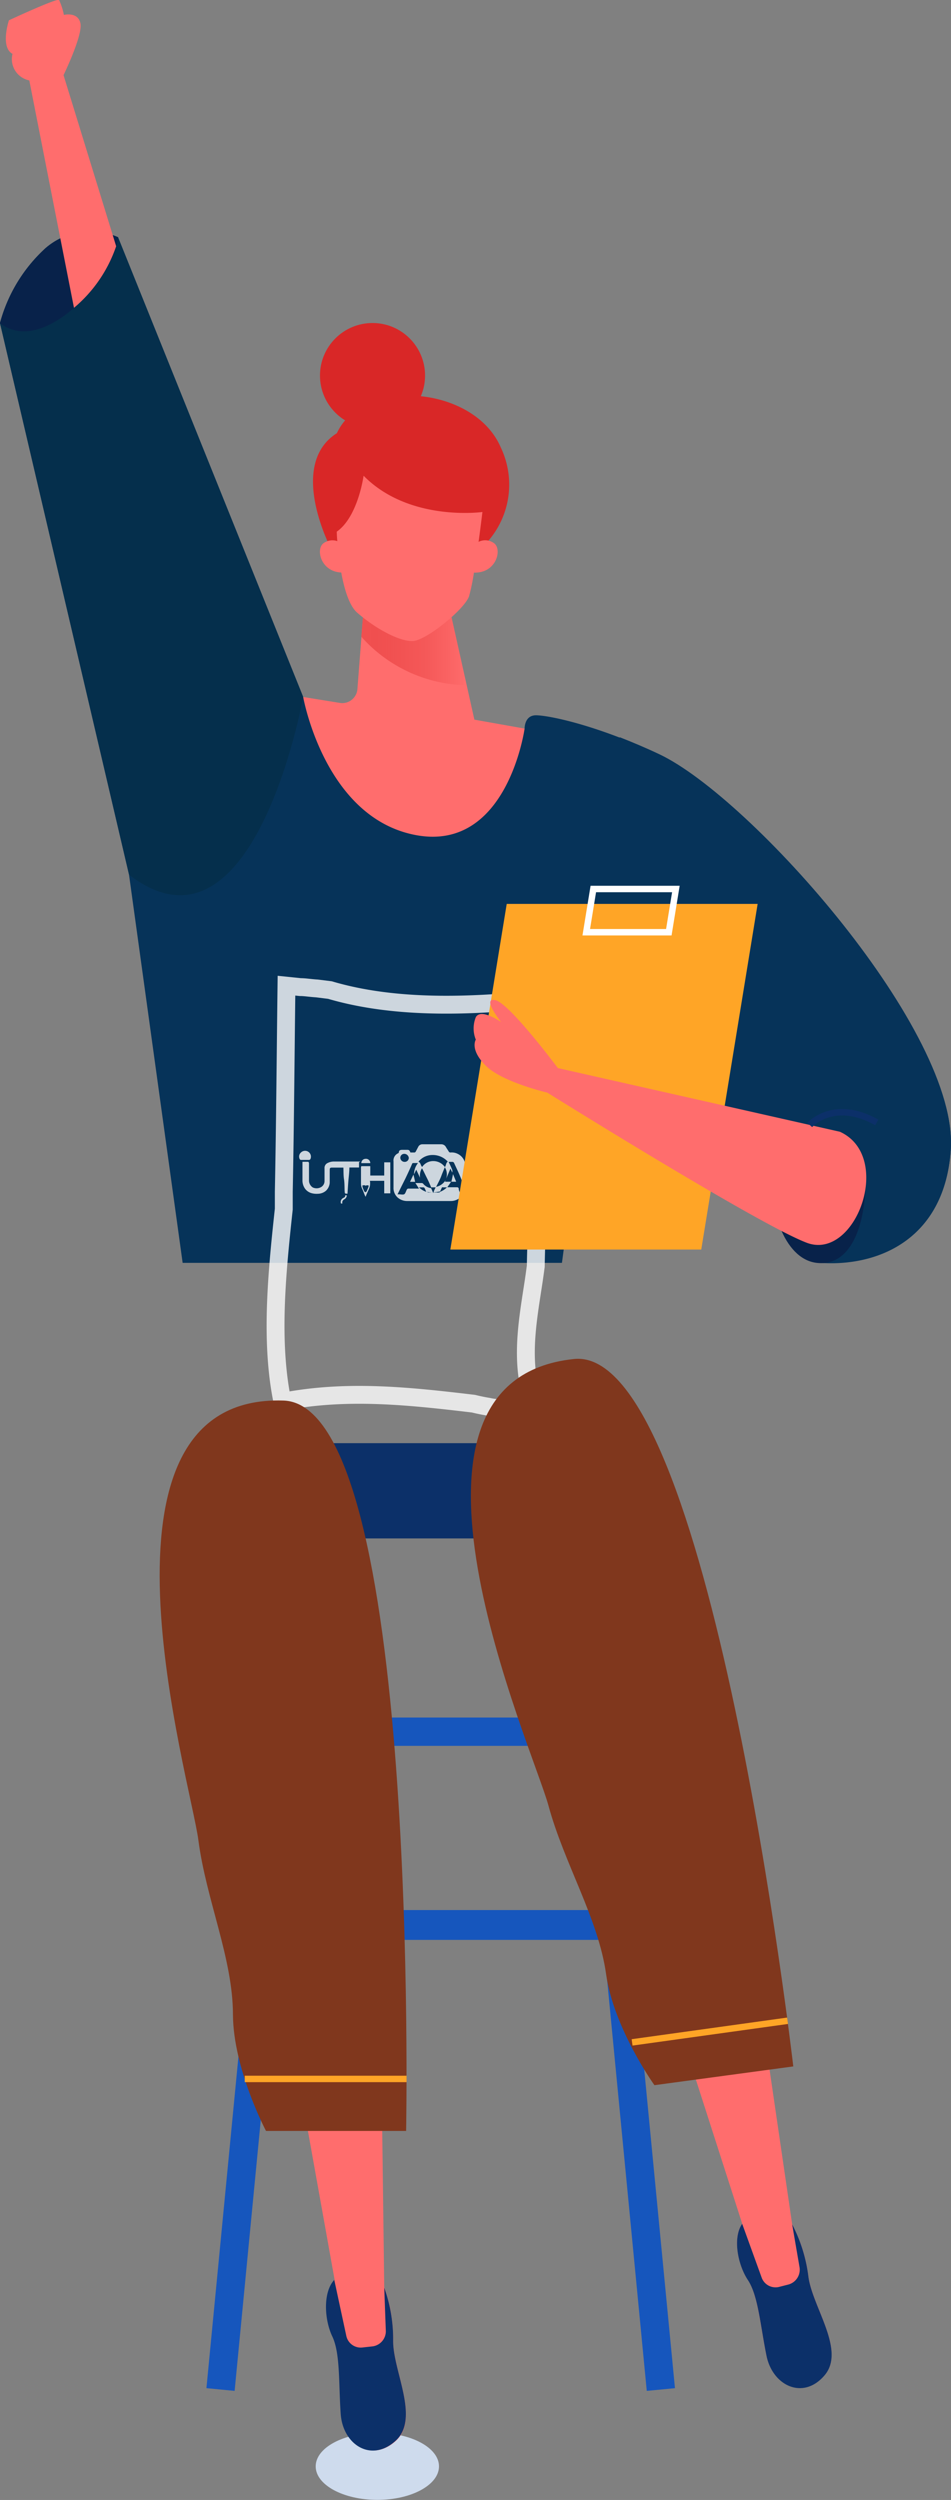 <svg xmlns="http://www.w3.org/2000/svg" xmlns:xlink="http://www.w3.org/1999/xlink" viewBox="0 0 106.43 279.78"><rect x="0" y="0" width="106.43" height="279.78" fill="#808080" stroke="none"/><defs><style>.cls-1,.cls-13,.cls-15,.cls-18,.cls-2,.cls-8{fill:none;stroke-miterlimit:10;}.cls-1,.cls-2{stroke:#1656bd;}.cls-1{stroke-width:3.17px;}.cls-2{stroke-width:3.34px;}.cls-3{fill:#0c3069;}.cls-4{fill:#cedbed;}.cls-5{fill:#ff6d6d;}.cls-6{fill:#063359;}.cls-7{fill:#052f4c;}.cls-13,.cls-8{stroke:#fff;}.cls-8{stroke-width:2px;}.cls-10,.cls-8{opacity:0.8;}.cls-9{fill:#08224a;}.cls-11{fill:#fff;}.cls-12{fill:#ffa526;}.cls-13,.cls-15,.cls-18{stroke-width:0.72px;}.cls-14{fill:#80371d;}.cls-15{stroke:#ffa526;}.cls-16{fill:url(#linear-gradient);}.cls-17{fill:#d92727;}.cls-18{stroke:#0c3069;}</style><linearGradient id="linear-gradient" x1="40.44" y1="72.11" x2="52.23" y2="72.11" gradientUnits="userSpaceOnUse"><stop offset="0" stop-color="#f04f4f"/><stop offset="0.15" stop-color="#f04f4f" stop-opacity="0.99"/><stop offset="0.28" stop-color="#f04f4f" stop-opacity="0.94"/><stop offset="0.4" stop-color="#f04f4f" stop-opacity="0.86"/><stop offset="0.53" stop-color="#f04f4f" stop-opacity="0.76"/><stop offset="0.65" stop-color="#f04f4f" stop-opacity="0.62"/><stop offset="0.76" stop-color="#f04f4f" stop-opacity="0.45"/><stop offset="0.88" stop-color="#f04f4f" stop-opacity="0.25"/><stop offset="0.99" stop-color="#f04f4f" stop-opacity="0.02"/><stop offset="1" stop-color="#f04f4f" stop-opacity="0"/></linearGradient></defs><g id="Layer_2" data-name="Layer 2"><g id="girl_1" data-name="girl 1"><line class="cls-1" x1="34.15" y1="169.35" x2="24.68" y2="267.42"/><line class="cls-1" x1="64.5" y1="169.35" x2="73.96" y2="267.42"/><line class="cls-1" x1="31.79" y1="193.8" x2="67.01" y2="193.8"/><line class="cls-2" x1="29.85" y1="215.43" x2="68.94" y2="215.43"/><rect class="cls-3" x="24.68" y="161.51" width="49.27" height="10.66" rx="3.4"/><ellipse class="cls-4" cx="42.23" cy="276.02" rx="6.9" ry="3.75"/><path class="cls-5" d="M42.75,236.37,43,255.94a17.19,17.19,0,0,1,1,6c0,3.44,3,8.74.32,11.21s-5.92.41-6.15-3,0-6.79-.94-8.67-1.06-5,.22-6.33l-3.31-18.46Z"/><path class="cls-3" d="M41.61,262.6l-1,.11a1.65,1.65,0,0,1-1.85-1.28l-1.35-6.28c-1.28,1.38-1.12,4.44-.22,6.33s.7,5.22.94,8.67,3.42,5.49,6.15,3S44,265.41,44,262a17.19,17.19,0,0,0-1-6l.18,4.89A1.71,1.71,0,0,1,41.61,262.6Z"/><path class="cls-5" d="M85.82,229.53l2.83,19.37a17.25,17.25,0,0,1,1.82,5.84c.43,3.41,4.19,8.25,1.82,11.06s-5.81,1.2-6.51-2.18-.94-6.72-2.08-8.47-1.72-4.76-.64-6.3L77.32,231Z"/><path class="cls-3" d="M88.19,255.68l-.94.24a1.65,1.65,0,0,1-2-1l-2.19-6.05c-1.08,1.54-.51,4.56.64,6.3s1.39,5.09,2.08,8.47,4.13,5,6.51,2.18-1.39-7.65-1.82-11.06a17.25,17.25,0,0,0-1.82-5.84l.83,4.82A1.72,1.72,0,0,1,88.19,255.68Z"/><path class="cls-6" d="M33.93,78s11.7,9.67,24.78,3.57c0,0-.05-1.52,1.27-1.52s6.57,1,13.83,4.4c10.22,4.85,33.56,31.06,32.59,44.31-.7,9.69-7.75,12.86-14.09,12.6s-5.81-11-5.81-11L66.59,113.58l-3.7,27.75H20.44l-6-43.43L0,36.16a17.47,17.47,0,0,1,5.08-8.37,7.66,7.66,0,0,1,8.13-1.24Z"/><path class="cls-7" d="M33.93,78,13.21,26.55a7.66,7.66,0,0,0-8.13,1.24A17.47,17.47,0,0,0,0,36.16L14.45,97.9C28.45,108.65,33.93,78,33.93,78Z"/><path class="cls-8" d="M59.39,156.88a7.24,7.24,0,0,1-4.75.55c-.56-.09-1.12-.21-1.66-.34-7.24-.86-14.2-1.61-21.37-.21a34.18,34.18,0,0,1-.52-3.39c-.61-5.76,0-12,.67-18.17,0-.65,0-1.29,0-1.93.15-7.67.2-15.14.3-23.08l1.55.16c.55,0,1.15.11,1.86.15l1.45.18c6.28,1.85,13.28,1.85,19.64,1.37.47,0,.94-.12,1.41-.2a27,27,0,0,0,2.86-.61,5.6,5.6,0,0,1,1.35.73,7.24,7.24,0,0,1,1.32,1.29,8.84,8.84,0,0,1,.09,1.44,31.81,31.81,0,0,1-.88,5.38c-.08.53-.17,1-.26,1.58-.5,2.64-1.24,5.25-1.93,7.71-.05.54-.09,1-.12,1.57-.21,3.59-.38,7.17-.44,10.66-.08.59-.16,1.18-.25,1.77-.63,4.13-1.42,8.34-.28,12.56C59.4,156.56,59.39,156.88,59.39,156.88Z"/><path class="cls-6" d="M92.31,141.33c6.34.26,13.39-2.91,14.09-12.6,1-13.25-22.37-39.46-32.59-44.31-1.58-.75-3.07-1.37-4.44-1.91h0c-9.31,15.21-2.78,31.07-2.78,31.07L86.5,130.32S86,141.06,92.31,141.33Z"/><path class="cls-9" d="M96.9,131c.12,6.42-1.8,10.78-5.52,10.33s-5.53-6.46-4.88-11Z"/><g id="Layer_2-2" data-name="Layer 2" class="cls-10"><g id="Layer_1-2" data-name="Layer 1-2"><path class="cls-11" d="M48.79,132.83a1.66,1.66,0,0,0,1.08-.76l-.07.18h.69l-.43.62h1.08a.18.18,0,0,1,.2.15.42.42,0,0,0,0,.1c.08.25.13.55.55.38a1.57,1.57,0,0,1-1.44.91H45.6a1.6,1.6,0,0,1-1.14-.43,1.44,1.44,0,0,1-.42-1.1c0-.49,0-1,0-1.45s0-1,0-1.45a.88.88,0,0,1,.53-.92.18.18,0,0,0,.07-.1c0-.2.13-.27.34-.28h.5c.27,0,.33,0,.45.3.15,0,.31,0,.47,0a.22.22,0,0,0,.12-.09l.28-.53a.51.51,0,0,1,.48-.3h2.1a.58.58,0,0,1,.52.3c.1.18.22.34.32.51a.21.21,0,0,0,.2.11,1.47,1.47,0,0,1,.8.15,1.49,1.49,0,0,1,.85,1.24c0,.43,0,.86,0,1.3s0,.87,0,1.3c0,0,0,.05,0,.07l-.07-.15c-.18-.45-.36-.9-.55-1.35s-.41-.9-.62-1.36a.22.22,0,0,0-.24-.15h-.38c.14.3.28.59.4.89a.52.52,0,0,1,0,.3l-.2-.44c-.16.39-.31.76-.48,1.13a1.5,1.5,0,0,0-.15-1.28c-.13.33-.27.64-.4,1s-.39.83-.6,1.25h-.55s0,0,0-.06c-.15-.35-.3-.69-.46-1s-.33-.69-.5-1l-.05-.07a1.59,1.59,0,0,0-.21,1.06l-.43-.91c-.09.2-.16.36-.24.52a2,2,0,0,1,.44-1.26c-.18,0-.32,0-.46,0s-.17,0-.22.14c-.23.53-.48,1.07-.74,1.61l-.4.8-.4.81-.07.14h.16c.19,0,.43.06.57,0s.2-.31.29-.49a.22.22,0,0,1,.24-.15h1.14l-.4-.62c.25,0,.47,0,.67,0a.23.23,0,0,1,.22.1,1.37,1.37,0,0,0,.87.47c.08.18.15.36.24.56C48.59,133.18,48.69,133,48.79,132.83Zm.46.55a2.22,2.22,0,0,0,.77-.5h-.46a.13.13,0,0,0-.09,0c-.08.15-.14.31-.22.46a8.62,8.62,0,0,1-.87.11,4.5,4.5,0,0,1-.63-.07l0,0c.06,0,.12.07.18.07h1C49.05,133.54,49.17,133.53,49.25,133.38Zm-2-2.79a1.48,1.48,0,0,1,1.22-.65,1.59,1.59,0,0,1,1.32.67c.14-.18.11-.47.32-.61a2.26,2.26,0,0,0-1.72-.74,2,2,0,0,0-1.56.75C47.09,130.11,47.06,130.42,47.24,130.59Zm-2-1.46a.44.44,0,0,0-.45.45.48.48,0,0,0,.49.45h0a.45.45,0,0,0,.46-.45.51.51,0,0,0-.5-.45Zm1.64,3.75a2.08,2.08,0,0,0,.81.5c-.07-.15-.11-.28-.18-.41a.19.19,0,0,0-.12-.09Z"/><path class="cls-11" d="M40.18,130.07v.59H39.1c0,.5-.07,1-.11,1.48s-.07,1-.1,1.45l0,0c-.3,0-.3,0-.32-.28s0-.88-.07-1.32-.05-.88-.07-1.32c-.42,0-.84,0-1.27,0-.24,0-.26.07-.26.31,0,.47,0,.94,0,1.4a1.36,1.36,0,0,1-.42.88,1.42,1.42,0,0,1-.92.34,2.11,2.11,0,0,1-.66-.06,1.37,1.37,0,0,1-.77-.52,1.59,1.59,0,0,1-.28-.94v-2.06h.66s.07.1.07.15l0,.88c0,.3,0,.59,0,.89v.19a.93.93,0,0,0,.42.76,1,1,0,0,0,.86,0,.78.78,0,0,0,.46-.74c0-.46,0-.93,0-1.39a.6.6,0,0,1,.36-.61,1.51,1.51,0,0,1,.63-.16l1.46,0h1.55Z"/><path class="cls-11" d="M55.21,133.53a.51.51,0,0,1-.58-.24l-.75-1c-.25-.35-.51-.7-.78-1.06,0,0,0,.58,0,1.17s0,1.17,0,1.17h-.62s0-.88,0-1.75,0-1.75,0-1.75h.45c.05,0,.1.06.14.1l.73,1,.72.95.11.15s0-.53,0-1.07,0-1.07,0-1.07h.63s0,.87,0,1.74S55.21,133.53,55.21,133.53Z"/><path class="cls-11" d="M40.44,130.51h1v1.44h0v-.39H43v-1.48h.68s0,.22,0,.54v1.2c0,.43,0,.86,0,1.19s0,.54,0,.54H43l0-1.4h-1.6a1.56,1.56,0,0,1-.11.91c-.12.29-.27.57-.37.88a1.88,1.88,0,0,1-.1-.19c-.1-.24-.18-.48-.29-.71a1.41,1.41,0,0,1-.13-.64c0-.29,0-.59,0-.89s0-.6,0-.91Zm.49,2.2s-.06-.06-.08-.06l-.28,0a.58.58,0,0,0,0,.19,4.19,4.19,0,0,0,.2.49s.08.1.13.09a.18.18,0,0,0,.13-.1c.08-.16.14-.32.21-.49a.38.38,0,0,0,0-.17,1.26,1.26,0,0,0-.27,0S41,132.68,40.93,132.71Z"/><path class="cls-11" d="M34.14,129.81h-.42a.18.18,0,0,1-.19-.12.61.61,0,0,1,.15-.71.66.66,0,0,1,.81-.09.65.65,0,0,1,.25.82.21.21,0,0,1-.14.1Z"/><path class="cls-11" d="M41.44,130.17h-1a.47.47,0,0,1,.45-.48A.48.48,0,0,1,41.44,130.17Z"/><path class="cls-11" d="M50.7,131.4c.12.28.23.56.35.85h-.54C50.58,132,50.64,131.69,50.7,131.4Z"/><path class="cls-11" d="M38.63,133.78c.15-.05.21,0,.16.13a.6.6,0,0,1-.19.27c-.2.11-.35.24-.28.51h-.16a.49.49,0,0,1,.24-.61C38.51,134,38.65,134,38.63,133.78Z"/><path class="cls-11" d="M52.22,133.53h-.28l.13-.4Z"/><path class="cls-11" d="M49.25,133.38c-.08.15-.2.16-.35.16h-1c-.06,0-.12-.05-.18-.07l0,0a4.5,4.5,0,0,0,.63.07,8.62,8.62,0,0,0,.87-.11Z"/><path class="cls-11" d="M46.46,132.26h-.57l.38-.81C46.34,131.72,46.4,132,46.46,132.26Z"/></g></g><polygon class="cls-12" points="78.48 139.84 50.4 139.84 56.71 101.16 84.79 101.16 78.48 139.84"/><polygon class="cls-13" points="74.85 104.33 65.61 104.33 66.4 99.49 75.64 99.49 74.85 104.33"/><path class="cls-14" d="M31.71,156.74c15.32.46,13.74,81.74,13.74,81.74H29.77s-3.66-6.92-3.7-13c0-6.29-3-12.86-3.87-19.55S8.46,156,31.71,156.74Z"/><line class="cls-15" x1="45.5" y1="232.66" x2="27.39" y2="232.66"/><path class="cls-14" d="M64.24,152.09c15.24-1.59,24.54,79.17,24.54,79.17l-15.54,2.1s-4.56-6.37-5.41-12.43c-.87-6.23-4.68-12.34-6.45-18.86S41.1,154.5,64.24,152.09Z"/><line class="cls-15" x1="88.14" y1="226.15" x2="70.74" y2="228.57"/><path class="cls-5" d="M40.74,67.53,40,77.12a1.7,1.7,0,0,1-2,1.54L33.93,78s2.38,13.55,12.62,15.46S58.71,81.54,58.71,81.54l-5.62-1-2.9-13Z"/><path class="cls-16" d="M50.19,67.53H40.74l-.3,3.73a16.16,16.16,0,0,0,11.79,5.43Z"/><path class="cls-17" d="M37.08,61.48s-5-9.43.62-13c2.91-6.3,15.41-5.33,18.36,1.63a9.64,9.64,0,0,1-2.2,11.23Z"/><circle class="cls-17" cx="41.69" cy="42.03" r="5.88"/><path class="cls-5" d="M55.2,60.73a1.65,1.65,0,0,0-1.64-.09c.25-1.83.43-3.34.43-3.34s-8.19,1.14-13.3-4.06c0,0-.61,4.58-3,6.26,0,0,0,.41.06,1.06a1.68,1.68,0,0,0-1.45.17c-1.05.59-.44,3.25,1.89,3.34.34,1.85.89,3.72,1.79,4.5,2,1.76,4.76,3.26,6.25,3.17s5.73-3.52,6.26-5a22.44,22.44,0,0,0,.55-2.66,1,1,0,0,0,.25,0C55.64,64,56.25,61.32,55.2,60.73Z"/><path class="cls-5" d="M94,126.66l-31.57-7.13s-5.42-7.27-7-7.6.66,2.46.66,2.46-2.26-1.6-2.84-.55a3.34,3.34,0,0,0,0,2.51s-.72,1.1,1.13,2.93,6.87,3,6.87,3S84.81,137,90.28,139.08,100.06,129.43,94,126.66Z"/><path class="cls-9" d="M13.21,26.55a7.66,7.66,0,0,0-8.13,1.24A17.47,17.47,0,0,0,0,36.16C4.93,40,12.86,30.87,13.21,26.55Z"/><path class="cls-5" d="M13,27.56,7.11,8.41S9.29,3.92,9,2.6s-1.85-.93-1.85-.93A7.22,7.22,0,0,0,6.61,0C6.39-.24,1,2.27,1,2.27s-1,3,.4,3.76A2.43,2.43,0,0,0,3.28,9l5,25.45A15.55,15.55,0,0,0,13,27.56Z"/><path class="cls-18" d="M90.62,125.9s2.66-3,7.5-.29"/></g></g></svg>